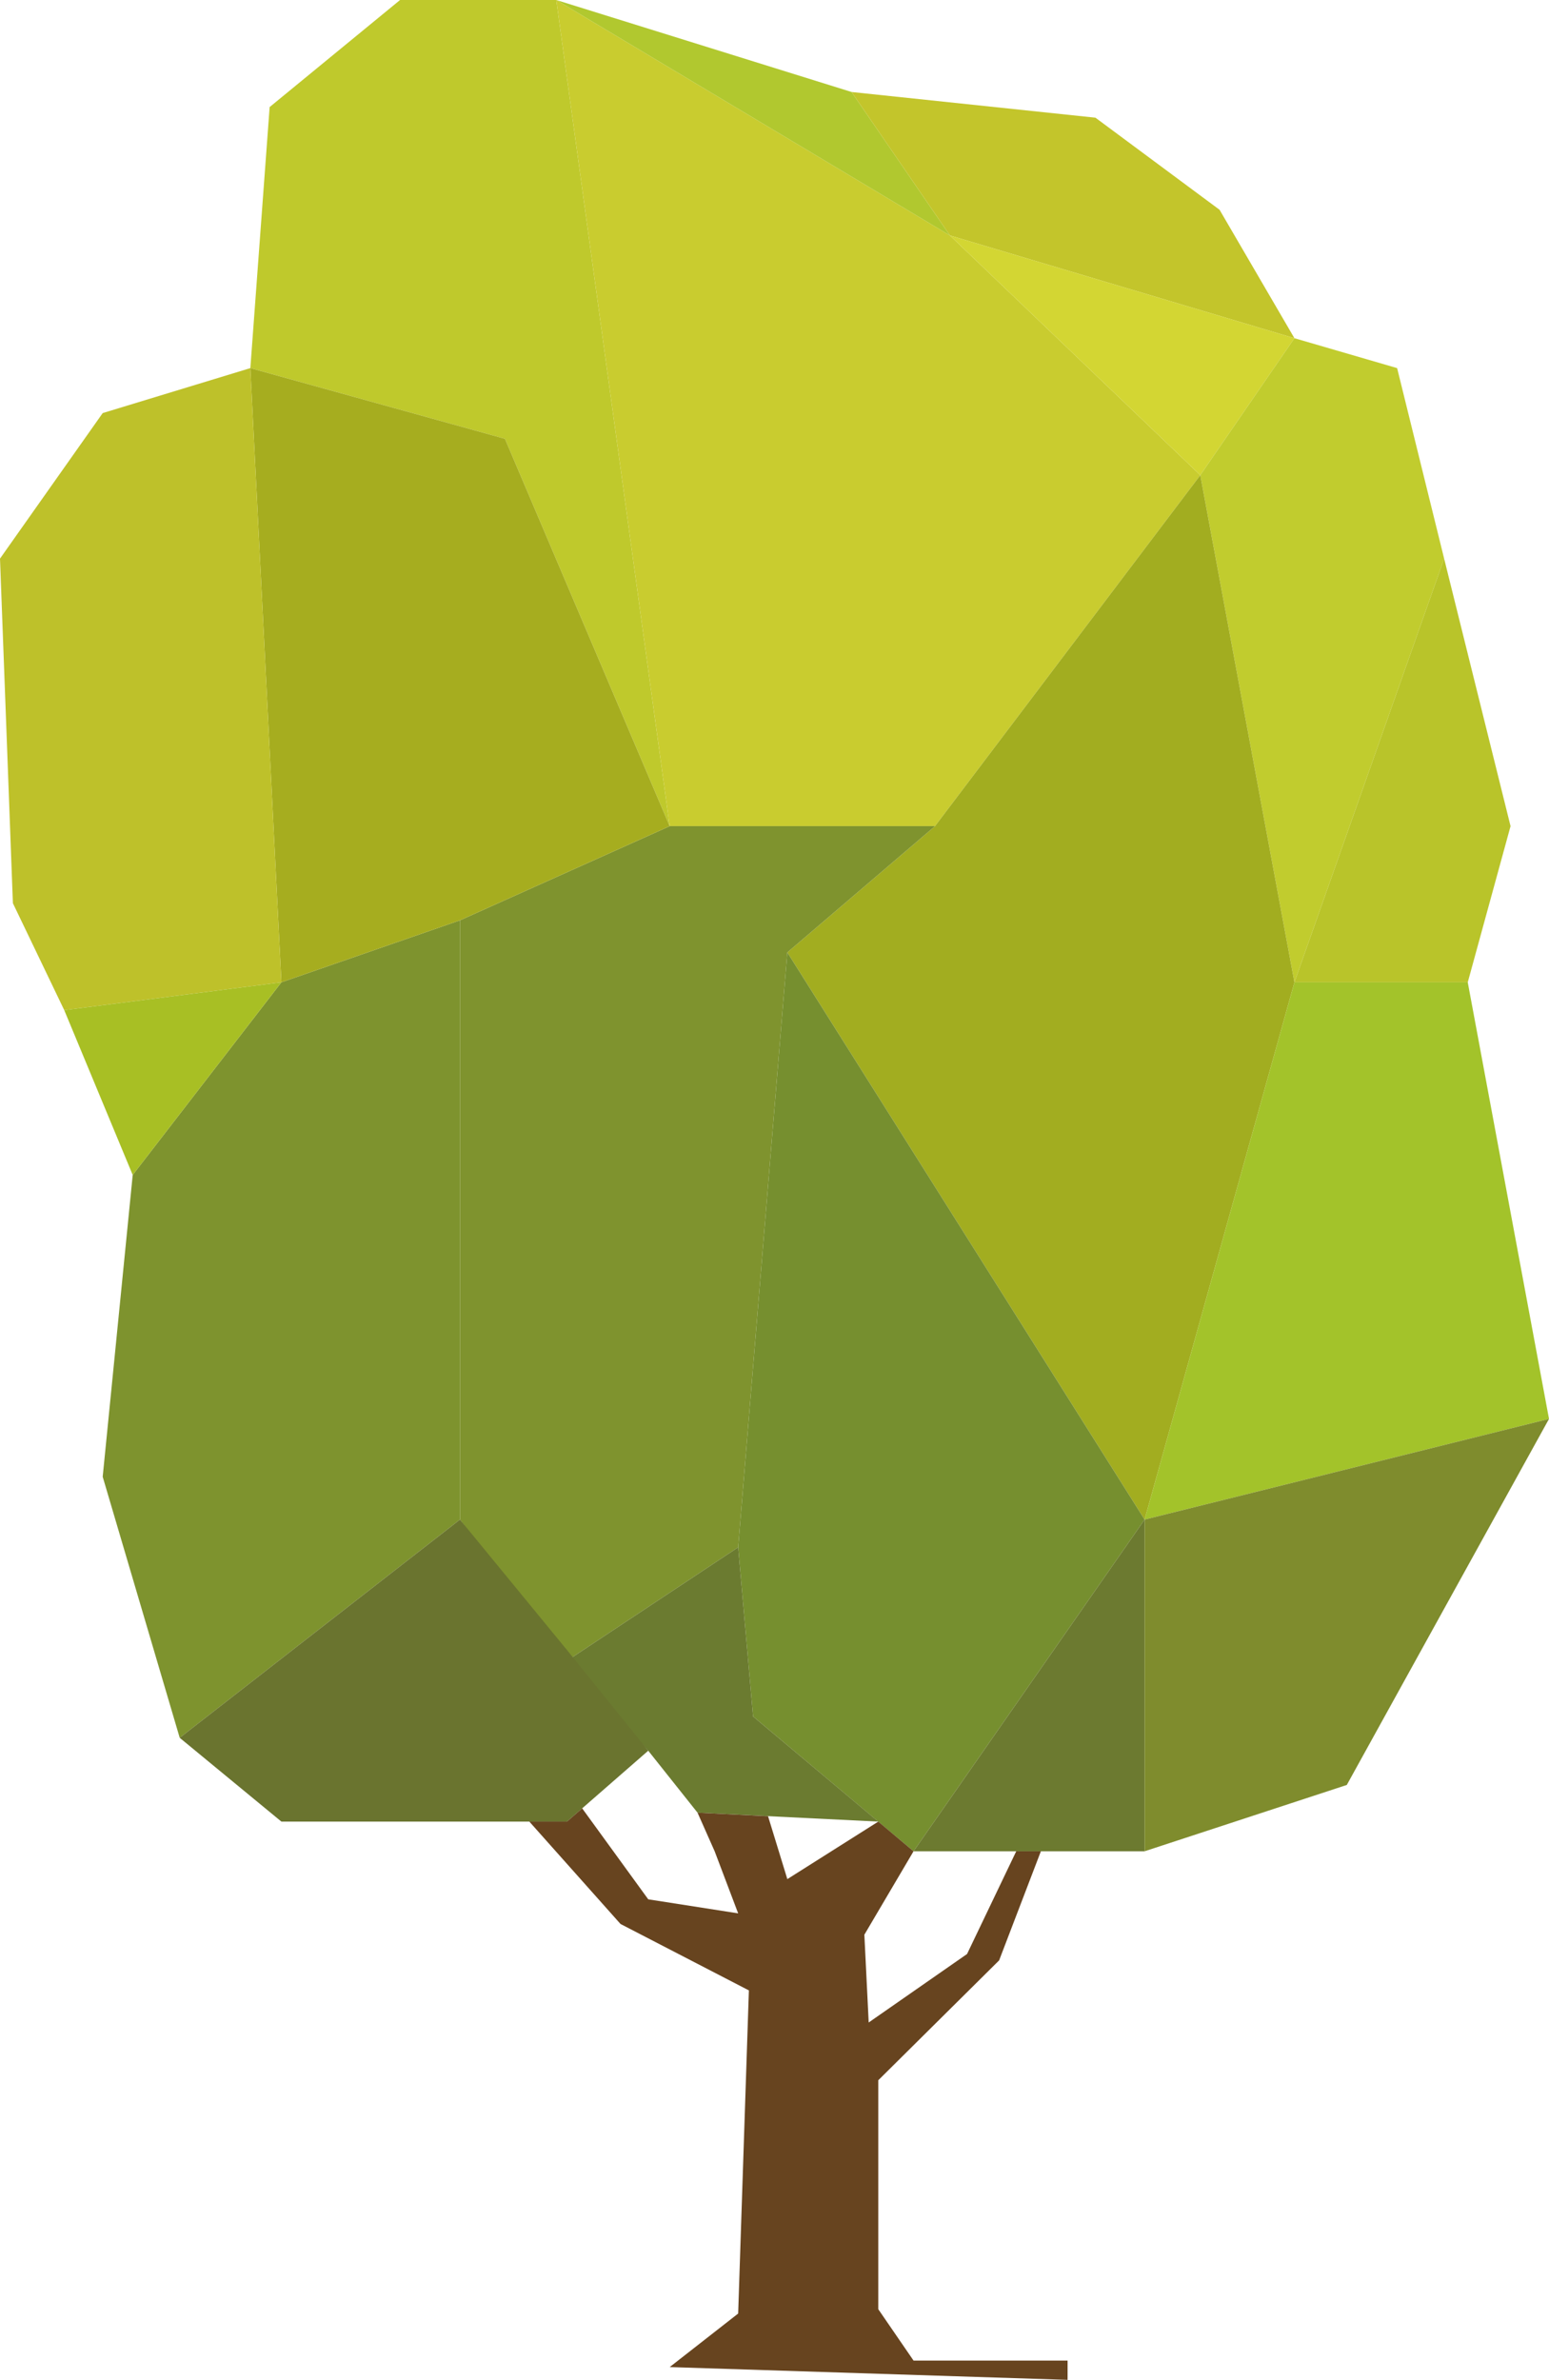 <svg xmlns="http://www.w3.org/2000/svg" viewBox="0 0 135.75 208.5"><defs><style>.cls-1{fill:#bfc92c;}.cls-2{fill:#c9cc2f;}.cls-3{fill:#b1c82f;}.cls-4{fill:#c3c52b;}.cls-5{fill:#d3d633;}.cls-6{fill:#c1cc2e;}.cls-7{fill:#b9c42a;}.cls-8{fill:#a2ad20;}.cls-9{fill:#a3c32a;}.cls-10{fill:#7f932e;}.cls-11{fill:#768f2f;}.cls-12{fill:#6c7a30;}.cls-13{fill:#7f8c2d;}.cls-14{fill:#6b7b30;}.cls-15{fill:#7e932e;}.cls-16{fill:#a6ad1f;}.cls-17{fill:#bec12a;}.cls-18{fill:#a8bf24;}.cls-19{fill:#6a742f;}.cls-20{fill:#67441f;}</style></defs><g id="레이어_2" data-name="레이어 2"><g id="레이어_1-2" data-name="레이어 1"><polygon class="cls-1" points="21.94 32.25 44.25 38.44 58.69 72.38 48.75 0 35.06 0 23.63 9.38 21.94 32.25"/><polygon class="cls-2" points="48.75 0 83.25 20.63 105.19 41.63 81.94 72.38 58.69 72.38 48.75 0"/><polygon class="cls-3" points="48.75 0 74.63 8.06 83.25 20.63 48.75 0"/><polygon class="cls-4" points="74.63 8.06 96 10.31 106.88 18.38 113.44 29.63 83.25 20.63 74.63 8.06"/><polygon class="cls-5" points="83.25 20.63 113.44 29.63 105.19 41.63 83.25 20.63"/><polygon class="cls-6" points="113.44 29.63 122.44 32.25 126.56 48.94 113.44 86.06 105.19 41.63 113.44 29.63"/><polygon class="cls-7" points="126.56 48.94 132.38 72.38 128.63 86.06 113.44 86.06 126.56 48.94"/><polygon class="cls-8" points="81.94 72.38 105.19 41.63 113.44 86.06 100.31 133.13 69 83.44 81.94 72.38"/><polygon class="cls-9" points="113.44 86.06 128.63 86.06 135.75 124.31 100.31 133.13 113.44 86.06"/><polygon class="cls-10" points="58.69 72.38 81.94 72.38 69 83.44 64.69 135.56 49.69 145.5 40.31 133.13 40.31 80.63 58.69 72.38"/><polygon class="cls-11" points="69 83.44 100.31 133.13 80.06 162.19 66 150.38 64.69 135.56 69 83.44"/><polygon class="cls-12" points="100.31 133.13 100.31 162.19 80.06 162.19 100.31 133.13"/><polygon class="cls-13" points="100.31 133.13 135.75 124.31 118.03 156.38 100.31 162.19 100.31 133.13"/><polygon class="cls-14" points="64.69 135.56 66 150.38 76.97 159.59 61.13 158.81 56.81 153.38 49.69 145.5 64.69 135.56"/><polygon class="cls-15" points="40.31 80.63 40.31 133.13 15.75 152.25 9 129.38 11.63 102.94 24.66 86.06 40.31 80.63"/><polygon class="cls-16" points="21.94 32.25 44.25 38.44 58.69 72.38 40.31 80.63 24.66 86.06 21.94 32.25"/><polygon class="cls-17" points="9 36.19 21.94 32.25 24.66 86.06 5.63 88.5 1.13 79.13 0 48.94 9 36.19"/><polygon class="cls-18" points="5.63 88.5 24.66 86.06 11.63 102.94 5.63 88.5"/><polygon class="cls-19" points="40.31 133.13 49.69 144.56 56.81 153.38 49.69 159.59 24.66 159.59 15.75 152.25 40.31 133.13"/><polygon class="cls-20" points="65.63 174.38 54.38 168.56 46.39 159.59 49.69 159.59 51.02 158.43 56.81 166.4 64.69 167.63 62.63 162.19 61.13 158.81 67.31 159.12 69 164.63 76.97 159.59 80.06 162.19 75.75 169.5 76.13 177.19 84.75 171.19 89.06 162.19 91.22 162.19 87.56 171.75 76.97 182.25 76.97 202.31 80.06 206.81 93.56 206.81 93.56 208.5 58.69 207.38 64.69 202.69 65.63 174.38"/></g></g></svg>